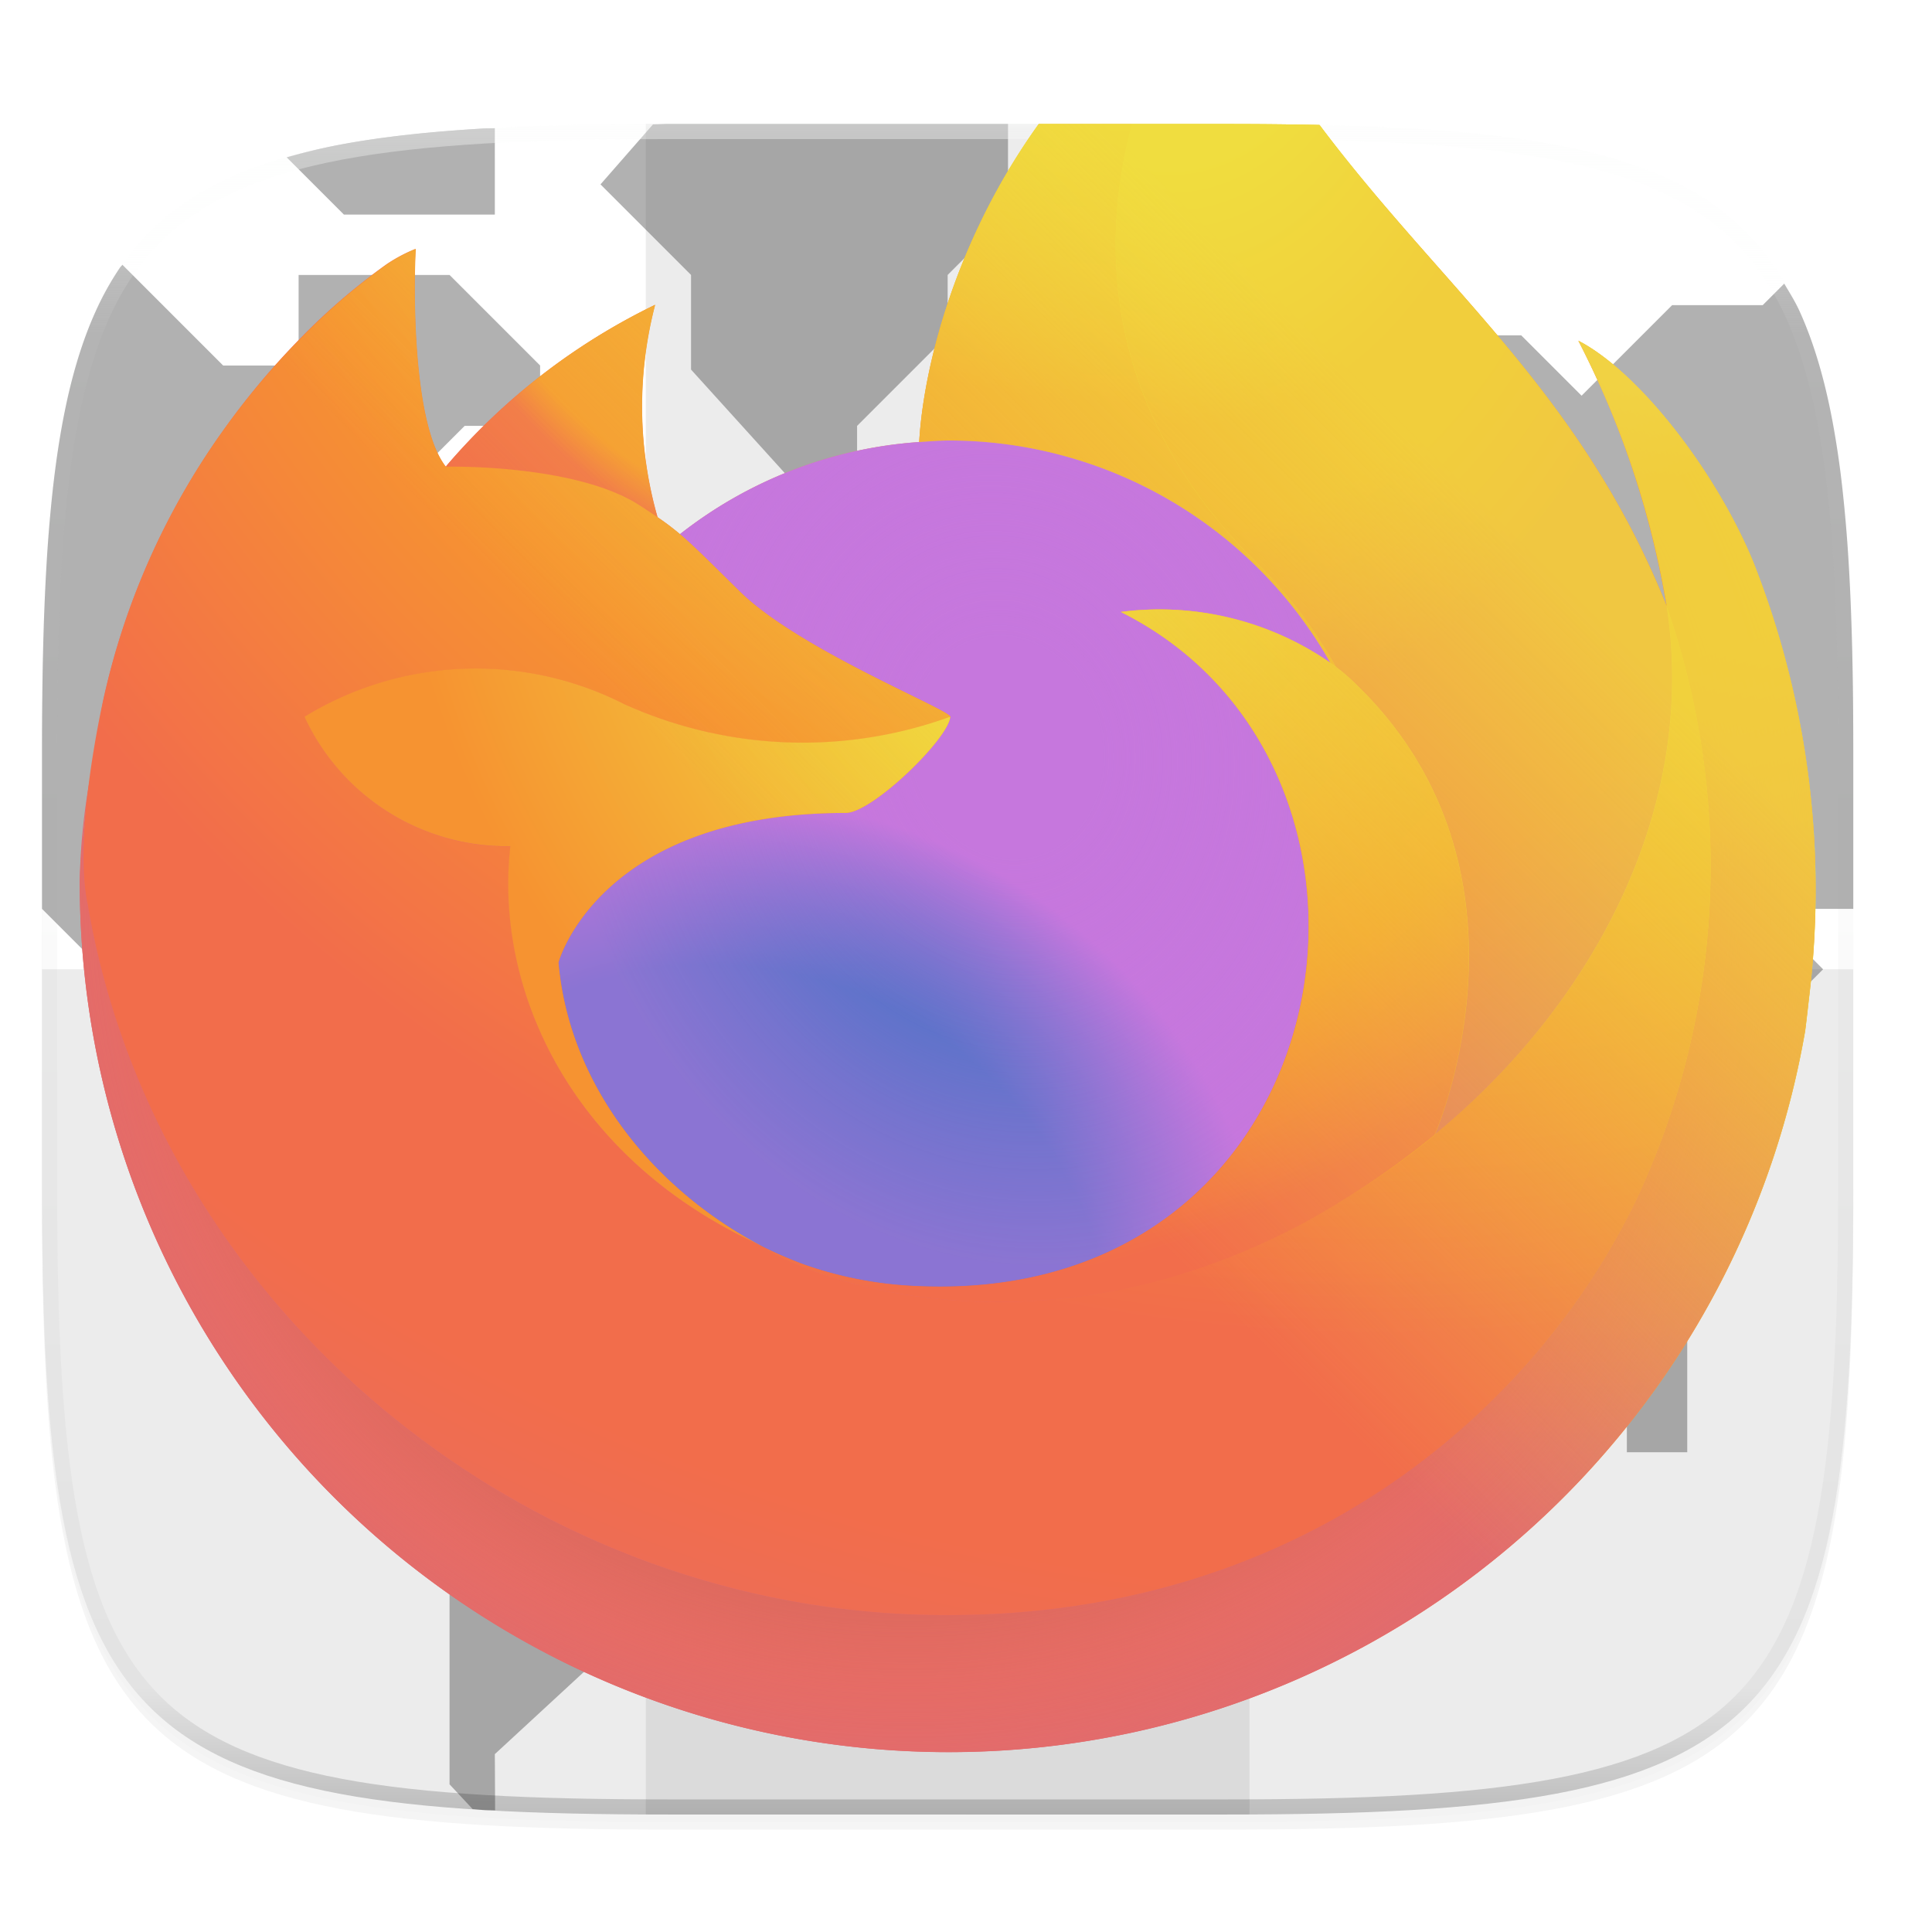<?xml version="1.0" encoding="UTF-8" standalone="no"?>
<svg
   xmlns:dc="http://purl.org/dc/elements/1.1/"
   xmlns:cc="http://creativecommons.org/ns#"
   xmlns:rdf="http://www.w3.org/1999/02/22-rdf-syntax-ns#"
   xmlns:svg="http://www.w3.org/2000/svg"
   xmlns="http://www.w3.org/2000/svg"
   xmlns:xlink="http://www.w3.org/1999/xlink"
   xmlns:sodipodi="http://sodipodi.sourceforge.net/DTD/sodipodi-0.dtd"
   xmlns:inkscape="http://www.inkscape.org/namespaces/inkscape"
   width="256"
   height="256"
   version="1.0"
   enable-background="new"
   id="svg211"
   sodipodi:docname="firefox.svg"
   inkscape:version="0.92.5 (2060ec1f9f, 2020-04-08)">
  <sodipodi:namedview
     pagecolor="#FBFCFB"
     bordercolor="#597981"
     borderopacity="1"
     objecttolerance="10"
     gridtolerance="10"
     guidetolerance="10"
     inkscape:pageopacity="0"
     inkscape:pageshadow="2"
     inkscape:window-width="1366"
     inkscape:window-height="668"
     id="namedview213"
     showgrid="false"
     inkscape:zoom="0.921875"
     inkscape:cx="64.790778"
     inkscape:cy="160.44282"
     inkscape:window-x="0"
     inkscape:window-y="24"
     inkscape:window-maximized="1"
     inkscape:current-layer="svg211" />
  <defs
     id="defs165">
    <filter
       id="b"
       x="-.023"
       width="1.046"
       y="-.025"
       height="1.05"
       color-interpolation-filters="sRGB">
      <feGaussianBlur
         stdDeviation="2.32"
         id="feGaussianBlur2" />
    </filter>
    <filter
       id="c"
       x="-.012"
       width="1.023"
       y="-.012"
       height="1.025"
       color-interpolation-filters="sRGB">
      <feGaussianBlur
         stdDeviation="1.16"
         id="feGaussianBlur5" />
    </filter>
    <linearGradient
       xlink:href="#a"
       id="e"
       x1="296"
       y1="-212"
       x2="296"
       y2="236"
       gradientUnits="userSpaceOnUse" />
    <linearGradient
       id="a">
      <stop
         offset="0"
         stop-color="#FBFCFB"
         id="stop9" />
      <stop
         offset=".125"
         stop-color="#FBFCFB"
         stop-opacity=".098"
         id="stop11" />
      <stop
         offset=".925"
         stop-opacity=".098"
         id="stop13" />
      <stop
         offset="1"
         stop-opacity=".498"
         id="stop15" />
    </linearGradient>
    <clipPath
       clipPathUnits="userSpaceOnUse"
       id="d">
      <path
         d="M361.938-212C507.235-212 528-191.287 528-46.125v116.25C528 215.286 507.235 236 361.937 236H214.063C68.766 236 48 215.286 48 70.125v-116.25C48-191.287 68.765-212 214.063-212z"
         fill="#C677DD"
         stroke-width="2"
         stroke-linecap="round"
         stroke-linejoin="round"
         enable-background="new"
         id="path18" />
    </clipPath>
    <linearGradient
       id="f"
       x1="70.786"
       y1="12.393"
       x2="6.447"
       y2="74.468"
       gradientUnits="userSpaceOnUse"
       gradientTransform="matrix(2.971,0,0,2.971,6.706,-5.417)">
      <stop
         offset=".048"
         stop-color="#F0DD3F"
         id="stop21" />
      <stop
         offset=".111"
         stop-color="#F0DD3F"
         id="stop23" />
      <stop
         offset=".225"
         stop-color="#F0DD3F"
         id="stop25" />
      <stop
         offset=".368"
         stop-color="#F69331"
         id="stop27" />
      <stop
         offset=".401"
         stop-color="#F69331"
         id="stop29" />
      <stop
         offset=".462"
         stop-color="#F26D4B"
         id="stop31" />
      <stop
         offset=".534"
         stop-color="#F26D4B"
         id="stop33" />
      <stop
         offset=".705"
         stop-color="#DF6B73"
         id="stop35" />
    </linearGradient>
    <radialGradient
       id="g"
       cx="-7907.187"
       cy="-8515.121"
       r="80.797"
       gradientTransform="translate(7978.7,8523.996)"
       gradientUnits="userSpaceOnUse">
      <stop
         offset=".129"
         stop-color="#F6AE58"
         id="stop38" />
      <stop
         offset=".186"
         stop-color="#F69331"
         id="stop40" />
      <stop
         offset=".247"
         stop-color="#F69331"
         id="stop42" />
      <stop
         offset=".283"
         stop-color="#F69331"
         id="stop44" />
      <stop
         offset=".403"
         stop-color="#F26D4B"
         id="stop46" />
      <stop
         offset=".467"
         stop-color="#F26D4B"
         id="stop48" />
      <stop
         offset=".71"
         stop-color="#DF6B73"
         id="stop50" />
      <stop
         offset=".782"
         stop-color="#DF6B73"
         id="stop52" />
      <stop
         offset=".86"
         stop-color="#DF6B73"
         id="stop54" />
    </radialGradient>
    <radialGradient
       id="h"
       cx="-7936.711"
       cy="-8482.089"
       r="80.797"
       gradientTransform="translate(7978.7,8523.996)"
       gradientUnits="userSpaceOnUse">
      <stop
         offset=".3"
         stop-color="#944939"
         id="stop57" />
      <stop
         offset=".351"
         stop-color="#CA654F"
         stop-opacity=".74"
         id="stop59" />
      <stop
         offset=".435"
         stop-color="#F26D4B"
         stop-opacity=".343"
         id="stop61" />
      <stop
         offset=".497"
         stop-color="#F26D4B"
         stop-opacity=".094"
         id="stop63" />
      <stop
         offset=".53"
         stop-color="#F26D4B"
         stop-opacity="0"
         id="stop65" />
    </radialGradient>
    <radialGradient
       id="i"
       cx="-7926.97"
       cy="-8533.457"
       r="58.534"
       gradientTransform="matrix(2.971,0,0,2.971,23699.315,25318.194)"
       gradientUnits="userSpaceOnUse">
      <stop
         offset=".132"
         stop-color="#F0DD3F"
         id="stop68" />
      <stop
         offset=".252"
         stop-color="#F0DD3F"
         id="stop70" />
      <stop
         offset=".506"
         stop-color="#F69331"
         id="stop72" />
      <stop
         offset=".526"
         stop-color="#F69331"
         id="stop74" />
    </radialGradient>
    <radialGradient
       id="j"
       cx="-7945.648"
       cy="-8460.984"
       r="38.471"
       gradientTransform="translate(7978.7,8523.996)"
       gradientUnits="userSpaceOnUse">
      <stop
         offset=".353"
         stop-color="#3371C2"
         id="stop77" />
      <stop
         offset=".472"
         stop-color="#3371C2"
         id="stop79" />
      <stop
         offset=".669"
         stop-color="#C677DD"
         id="stop81" />
      <stop
         offset="1"
         stop-color="#C677DD"
         id="stop83" />
    </radialGradient>
    <radialGradient
       id="k"
       cx="-7935.62"
       cy="-8491.546"
       r="20.397"
       gradientTransform="matrix(0.972,-0.235,0.275,1.138,10095.002,7833.794)"
       gradientUnits="userSpaceOnUse">
      <stop
         offset=".206"
         stop-color="#C677DD"
         stop-opacity="0"
         id="stop86" />
      <stop
         offset=".278"
         stop-color="#C677DD"
         stop-opacity=".064"
         id="stop88" />
      <stop
         offset=".747"
         stop-color="#C677DD"
         stop-opacity=".45"
         id="stop90" />
      <stop
         offset=".975"
         stop-color="#C677DD"
         stop-opacity=".6"
         id="stop92" />
    </radialGradient>
    <radialGradient
       id="l"
       cx="-7937.731"
       cy="-8518.427"
       r="27.676"
       gradientTransform="translate(7978.7,8523.996)"
       gradientUnits="userSpaceOnUse">
      <stop
         offset="0"
         stop-color="#F0DD3F"
         id="stop95" />
      <stop
         offset=".121"
         stop-color="#F0DD3F"
         id="stop97" />
      <stop
         offset=".295"
         stop-color="#F0DD3F"
         id="stop99" />
      <stop
         offset=".502"
         stop-color="#F69331"
         id="stop101" />
      <stop
         offset=".732"
         stop-color="#F69331"
         id="stop103" />
      <stop
         offset=".792"
         stop-color="#F26D4B"
         id="stop105" />
    </radialGradient>
    <radialGradient
       id="m"
       cx="-7915.977"
       cy="-8535.981"
       r="118.081"
       gradientTransform="translate(7978.7,8523.996)"
       gradientUnits="userSpaceOnUse">
      <stop
         offset=".113"
         stop-color="#F0DD3F"
         id="stop108" />
      <stop
         offset=".456"
         stop-color="#F69331"
         id="stop110" />
      <stop
         offset=".622"
         stop-color="#F26D4B"
         id="stop112" />
      <stop
         offset=".716"
         stop-color="#F26D4B"
         id="stop114" />
      <stop
         offset=".904"
         stop-color="#DF6B73"
         id="stop116" />
    </radialGradient>
    <radialGradient
       id="n"
       cx="-7927.165"
       cy="-8522.859"
       r="86.499"
       gradientTransform="matrix(0.312,2.956,-1.94,0.205,-13908.814,25158.335)"
       gradientUnits="userSpaceOnUse">
      <stop
         offset="0"
         stop-color="#F0DD3F"
         id="stop119" />
      <stop
         offset=".06"
         stop-color="#F0DD3F"
         id="stop121" />
      <stop
         offset=".168"
         stop-color="#F0DD3F"
         id="stop123" />
      <stop
         offset=".304"
         stop-color="#F69331"
         id="stop125" />
      <stop
         offset=".356"
         stop-color="#F69331"
         id="stop127" />
      <stop
         offset=".455"
         stop-color="#F26D4B"
         id="stop129" />
      <stop
         offset=".57"
         stop-color="#F26D4B"
         id="stop131" />
      <stop
         offset=".737"
         stop-color="#DF6B73"
         id="stop133" />
    </radialGradient>
    <radialGradient
       id="o"
       cx="-7938.383"
       cy="-8508.176"
       r="73.72"
       gradientTransform="translate(7978.7,8523.996)"
       gradientUnits="userSpaceOnUse">
      <stop
         offset=".137"
         stop-color="#F0DD3F"
         id="stop136" />
      <stop
         offset=".48"
         stop-color="#F69331"
         id="stop138" />
      <stop
         offset=".592"
         stop-color="#F26D4B"
         id="stop140" />
      <stop
         offset=".655"
         stop-color="#F26D4B"
         id="stop142" />
      <stop
         offset=".904"
         stop-color="#DF6B73"
         id="stop144" />
    </radialGradient>
    <radialGradient
       id="p"
       cx="-7918.923"
       cy="-8503.861"
       r="80.686"
       gradientTransform="translate(7978.7,8523.996)"
       gradientUnits="userSpaceOnUse">
      <stop
         offset=".094"
         stop-color="#F0DD3F"
         id="stop147" />
      <stop
         offset=".231"
         stop-color="#F0DD3F"
         id="stop149" />
      <stop
         offset=".509"
         stop-color="#F69331"
         id="stop151" />
      <stop
         offset=".626"
         stop-color="#F69331"
         id="stop153" />
    </radialGradient>
    <linearGradient
       id="q"
       x1="70.013"
       y1="12.061"
       x2="15.267"
       y2="66.806"
       gradientUnits="userSpaceOnUse"
       gradientTransform="matrix(2.971,0,0,2.971,6.706,-5.417)">
      <stop
         offset=".167"
         stop-color="#F0DD3F"
         stop-opacity=".8"
         id="stop156" />
      <stop
         offset=".266"
         stop-color="#F0DD3F"
         stop-opacity=".634"
         id="stop158" />
      <stop
         offset=".489"
         stop-color="#F0DD3F"
         stop-opacity=".217"
         id="stop160" />
      <stop
         offset=".6"
         stop-color="#F0DD3F"
         stop-opacity="0"
         id="stop162" />
    </linearGradient>
  </defs>
  <g
     stroke-width="2"
     stroke-linecap="round"
     stroke-linejoin="round"
     id="g171">
    <path
       d="M162.537 62.432c72.648 0 83.031 10.357 83.031 82.937v58.125c0 72.581-10.383 82.938-83.031 82.938H88.599c-72.648 0-83.031-10.357-83.031-82.938V145.37c0-72.58 10.383-82.937 83.031-82.937z"
       opacity=".2"
       filter="url(#b)"
       enable-background="new"
       transform="translate(0 -44)"
       id="path167" />
    <path
       d="M162.537 61.432c72.648 0 83.031 10.357 83.031 82.937v58.125c0 72.581-10.383 82.938-83.031 82.938H88.599c-72.648 0-83.031-10.357-83.031-82.938V144.37c0-72.58 10.383-82.937 83.031-82.937z"
       opacity=".1"
       filter="url(#c)"
       enable-background="new"
       transform="translate(0 -44)"
       id="path169" />
  </g>
  <path
     d="M162.537 16.432c72.648 0 83.031 10.357 83.031 82.937v58.125c0 72.581-10.383 82.938-83.031 82.938H88.599c-72.648 0-83.031-10.357-83.031-82.938V99.37c0-72.58 10.383-82.937 83.031-82.937z"
     id="path173"
     style="fill:#ffffff;fill-opacity:1"
     enable-background="new"
     fill="#FBFCFB" />
  <g
     id="g181"
     style="opacity:1;fill:#3e3e3e">
    <path
       style="color:#111110;overflow:visible;opacity:0.1;marker:none;enable-background:accumulate"
       overflow="visible"
       d="m 85.568,16.432 h 80 v 224 h -80 z"
       id="path175"
       inkscape:connector-curvature="0" />
    <path
       d="m 5.568,128.432 v 29.062 c 0,72.581 10.383,82.938 83.031,82.938 h 73.938 c 72.648,0 83.031,-10.357 83.031,-82.938 v -29.062 z"
       id="path177"
       inkscape:connector-curvature="0"
       style="opacity:0.1;enable-background:new" />
    <path
       d="m 88.6,16.432 c -0.772,0 -1.317,0.048 -2.075,0.05 l -6.957,7.95 12,12 v 12.54 l 14,15.46 h 8 v -8 l 12,-12 v -8 l 8,-8 v -12 z m -23.032,0.554 c -0.418,0.023 -0.981,0.01 -1.394,0.034 -3.618,0.212 -7.02,0.489 -10.215,0.845 -3.195,0.357 -6.185,0.792 -8.982,1.319 a 78.469,78.469 0 0 0 -6.99,1.666 l 7.581,7.582 h 20 z M 16.217,35.08 c -0.104,0.149 -0.24,0.263 -0.342,0.414 a 38.785,38.785 0 0 0 -3.191,5.738 c -0.943,2.076 -1.768,4.318 -2.49,6.74 -0.723,2.423 -1.34,5.025 -1.868,7.819 -0.527,2.794 -0.963,5.78 -1.32,8.973 A 195.025,195.025 0 0 0 6.156,74.967 C 5.73,82.197 5.568,90.297 5.568,99.369 v 21.063 l 8,8 h 12 l 20,20 v -24 l 12,-12 h 8 l 12,-12 h 12 l -6,-6 12,-14 -12,-12 h -18 v 16 h -8 l -8,-8 v -8 l 12,-12 h 10 v -8 l -12,-12 h -20 v 12 h -10 z m 220.203,2.5 -2.852,2.852 h -12 l -12,12 -8,-8 h -24 l -12,12 v 10 h 12 v -6 h 8 v 8 l -4,4 -16,0.271 -6,5.729 h -8 v 8 l -6,6 v 12 h 12 l 8,-8 h 8 v 4 l 8,8 h 4 v -4 l -8,-8 h 8 l 8,8 h 10 l -6,-6 6,-6 h 6 l 6,6 h -6 l -6,6 5.891,5.892 0.11,6.108 h -8 l 24,24 h 4 l 4,-4 8,-8 -8,-8 h 12 V 99.369 c 0,-9.072 -0.163,-17.173 -0.589,-24.402 a 195.034,195.034 0 0 0 -0.85,-10.203 121.333,121.333 0 0 0 -1.32,-8.973 c -0.527,-2.794 -1.144,-5.396 -1.867,-7.818 -0.722,-2.423 -1.55,-4.665 -2.492,-6.74 -0.6,-1.322 -1.333,-2.464 -2.031,-3.653 z m -34.852,78.852 h -24 l -4,-4 h -24 l -14,14 v 20 l 10,10 h 14 l 6,6 v 6 l 4,4 v 24 l 15.19,16.054 25.08,-25.082 -0.27,-22.972 20,-20 h -8 l -20,-20 z m -78,-56 v 6 h 12 l -6,-6 z m 36,2 -6,6 v 6 h 6 z m -62,22 -6,6 h 6 l 2,2 h 2 l 2,-2 z m -34,42 -6,6 h 12 v -6 z m -6,18 -8,8 v 20 l 16.053,14.068 -0.053,17.932 -6,6 v 26 l 3.06,3.285 c 0.538,0.035 0.999,0.097 1.546,0.129 0.424,0.025 1.001,0.012 1.431,0.035 l -0.037,-7.45 26,-24 v -8 l 12,-12 v -6 l 6,-6 v -16 l -8,-8 h -16 l -8,-8 z m 166,28 -8,7.459 v 12.54 h 8 z"
       style="color:#111110;overflow:visible;opacity:0.4;marker:none;enable-background:accumulate"
       overflow="visible"
       id="path179"
       inkscape:connector-curvature="0" />
  </g>
  <path
     d="M361.938-212C507.235-212 528-191.287 528-46.125v116.25C528 215.286 507.235 236 361.937 236H214.063C68.766 236 48 215.286 48 70.125v-116.25C48-191.287 68.765-212 214.063-212z"
     clip-path="url(#d)"
     transform="matrix(.5 0 0 .5 -18.432 122.432)"
     id="path183"
     enable-background="new"
     stroke-linejoin="round"
     stroke-linecap="round"
     stroke-width="8"
     stroke="url(#e)"
     fill="none"
     opacity=".4" />
  <g
     id="g209"
     style="stroke-width:0.336"
     transform="matrix(1.13,0,0,1.13,-13.361,-31.396)">
    <path
       style="fill:url(#f);stroke-width:0.999"
       d="M 137.631,16.432 C 126.731,31.594 122.378,48.387 121.791,58.572 a 57.596,57.596 0 0 0 -31.688,12.211 34.423,34.423 0 0 0 -2.971,-2.25 A 53.38,53.38 0 0 1 86.809,40.391 85.279,85.279 0 0 0 59.094,61.811 H 59.041 C 54.478,56.026 54.799,36.953 55.061,32.969 A 20.582,20.582 0 0 0 51.215,35.01 83.853,83.853 0 0 0 39.961,44.65 100.549,100.549 0 0 0 29.199,57.564 97.245,97.245 0 0 0 13.75,92.449 l -0.154,0.76 a 183.867,183.867 0 0 0 -1.133,7.189 c 0,0.086 -0.016,0.168 -0.025,0.254 a 109.735,109.735 0 0 0 -1.869,15.873 v 0.594 a 115.148,115.148 0 0 0 228.619,19.471 c 0.193,-1.485 0.351,-2.957 0.523,-4.457 a 118.41,118.41 0 0 0 -7.469,-57.842 v 0.004 C 227.239,62.257 217.09,49.259 209.143,45.15 a 119.625,119.625 0 0 1 11.662,34.949 l 0.019,0.193 C 209.482,52.011 191.264,38.431 174.836,16.557 c -3.892,-0.084 -7.977,-0.125 -12.299,-0.125 z m 83.203,63.777 0.019,0.119 -0.019,-0.01 z M 99.533,164.424 c 0.538,0.258 1.043,0.536 1.596,0.785 l 0.08,0.049 c -0.559,-0.267 -1.117,-0.545 -1.676,-0.834 z"
       transform="matrix(0.885,0,0,0.885,11.824,27.786)"
       id="path185"
       inkscape:connector-curvature="0" />
    <path
       d="m 79.616,26.827 c -1.684,-4.052 -5.1,-8.427 -7.775,-9.81 a 40.266,40.266 0 0 1 3.925,11.764 v 0.037 l 0.007,0.04 a 35.1,35.1 0 0 1 -1.206,26.159 c -4.442,9.53 -15.194,19.3 -32.024,18.825 -18.185,-0.515 -34.2,-14.01 -37.194,-31.683 -0.545,-2.787 0,-4.2 0.274,-6.465 A 28.876,28.876 0 0 0 5,41.042 v 0.2 a 38.759,38.759 0 0 0 76.954,6.554 c 0.065,-0.5 0.118,-0.995 0.176,-1.5 a 39.857,39.857 0 0 0 -2.514,-19.47 z"
       transform="matrix(2.629,0,0,2.629,8.031,23.002)"
       id="path187"
       inkscape:connector-curvature="0"
       style="fill:url(#g);stroke-width:0.336" />
    <path
       d="m 79.616,26.827 c -1.684,-4.052 -5.1,-8.427 -7.775,-9.81 a 40.266,40.266 0 0 1 3.925,11.764 v 0.037 l 0.007,0.04 a 35.1,35.1 0 0 1 -1.206,26.159 c -4.442,9.53 -15.194,19.3 -32.024,18.825 -18.185,-0.515 -34.2,-14.01 -37.194,-31.683 -0.545,-2.787 0,-4.2 0.274,-6.465 A 28.876,28.876 0 0 0 5,41.042 v 0.2 a 38.759,38.759 0 0 0 76.954,6.554 c 0.065,-0.5 0.118,-0.995 0.176,-1.5 a 39.857,39.857 0 0 0 -2.514,-19.47 z"
       transform="matrix(2.629,0,0,2.629,8.031,23.002)"
       id="path189"
       inkscape:connector-curvature="0"
       style="fill:url(#h);stroke-width:0.336" />
    <path
       style="fill:url(#i);stroke-width:0.999"
       d="m 137.631,16.432 c -10.9,15.162 -15.253,31.956 -15.84,42.141 1.343,-0.092 2.674,-0.209 4.047,-0.209 a 58.11,58.11 0 0 1 50.451,29.467 c 0.25,0.175 0.48,0.35 0.715,0.525 A 62.685,62.685 0 0 0 166.309,74.406 C 146.181,54.275 145.727,32.24 149.977,16.432 Z"
       transform="matrix(0.885,0,0,0.885,11.824,27.786)"
       id="path191"
       inkscape:connector-curvature="0" />
    <path
       d="m 43.825,33.789 c -0.064,0.964 -3.47,4.289 -4.661,4.289 -11.021,0 -12.81,6.667 -12.81,6.667 0.488,5.614 4.4,10.238 9.129,12.684 0.216,0.112 0.435,0.213 0.654,0.312 q 0.569,0.252 1.138,0.466 a 17.235,17.235 0 0 0 5.043,0.973 c 19.317,0.906 23.059,-23.1 9.119,-30.066 A 13.38,13.38 0 0 1 60.782,31.383 19.56,19.56 0 0 0 43.8,21.466 c -0.46,0 -0.91,0.038 -1.362,0.069 a 19.387,19.387 0 0 0 -10.666,4.11 c 0.591,0.5 1.258,1.169 2.663,2.554 2.63,2.59 9.375,5.275 9.39,5.59 z"
       transform="matrix(2.629,0,0,2.629,8.031,23.002)"
       id="path193"
       inkscape:connector-curvature="0"
       style="fill:url(#j);stroke-width:0.336" />
    <path
       d="m 43.825,33.789 c -0.064,0.964 -3.47,4.289 -4.661,4.289 -11.021,0 -12.81,6.667 -12.81,6.667 0.488,5.614 4.4,10.238 9.129,12.684 0.216,0.112 0.435,0.213 0.654,0.312 q 0.569,0.252 1.138,0.466 a 17.235,17.235 0 0 0 5.043,0.973 c 19.317,0.906 23.059,-23.1 9.119,-30.066 A 13.38,13.38 0 0 1 60.782,31.383 19.56,19.56 0 0 0 43.8,21.466 c -0.46,0 -0.91,0.038 -1.362,0.069 a 19.387,19.387 0 0 0 -10.666,4.11 c 0.591,0.5 1.258,1.169 2.663,2.554 2.63,2.59 9.375,5.275 9.39,5.59 z"
       transform="matrix(2.629,0,0,2.629,8.031,23.002)"
       id="path195"
       inkscape:connector-curvature="0"
       style="fill:url(#k);stroke-width:0.336" />
    <path
       d="m 29.965,24.357 c 0.314,0.2 0.573,0.374 0.8,0.53 a 17.968,17.968 0 0 1 -0.109,-9.472 28.705,28.705 0 0 0 -9.329,7.21 c 0.189,-0.005 5.811,-0.106 8.638,1.732 z"
       transform="matrix(2.629,0,0,2.629,8.031,23.002)"
       id="path197"
       inkscape:connector-curvature="0"
       style="fill:url(#l);stroke-width:0.336" />
    <path
       d="m 5.354,42.159 c 2.991,17.674 19.009,31.168 37.194,31.683 16.83,0.476 27.582,-9.294 32.024,-18.825 a 35.1,35.1 0 0 0 1.206,-26.158 v -0.037 c 0,-0.03 -0.006,-0.046 0,-0.037 l 0.007,0.065 c 1.375,8.977 -3.191,17.674 -10.329,23.555 l -0.022,0.05 c -13.908,11.327 -27.218,6.834 -29.912,5 Q 35.24,57.32 34.958,57.174 C 26.849,53.298 23.499,45.91 24.217,39.574 a 9.953,9.953 0 0 1 -9.181,-5.775 14.618,14.618 0 0 1 14.249,-0.572 19.3,19.3 0 0 0 14.552,0.572 c -0.015,-0.315 -6.76,-3 -9.39,-5.59 -1.405,-1.385 -2.072,-2.052 -2.663,-2.553 a 11.587,11.587 0 0 0 -1,-0.758 c -0.23,-0.157 -0.489,-0.327 -0.8,-0.531 -2.827,-1.838 -8.449,-1.737 -8.635,-1.732 h -0.018 c -1.536,-1.947 -1.428,-8.367 -1.34,-9.708 a 6.928,6.928 0 0 0 -1.294,0.687 28.225,28.225 0 0 0 -3.788,3.245 33.845,33.845 0 0 0 -3.638,4.337 v 0.006 -0.007 a 32.733,32.733 0 0 0 -5.2,11.743 c -0.019,0.079 -1.396,6.099 -0.717,9.22 z"
       transform="matrix(2.629,0,0,2.629,8.031,23.002)"
       id="path199"
       inkscape:connector-curvature="0"
       style="fill:url(#m);stroke-width:0.336" />
    <path
       style="fill:url(#n);stroke-width:0.999"
       d="m 149.977,16.432 c -4.249,15.806 -3.794,37.843 16.338,57.975 a 62.685,62.685 0 0 1 10.695,13.963 c 0.633,0.475 1.224,0.951 1.727,1.414 26.105,24.064 12.427,58.081 11.408,60.502 21.206,-17.472 34.759,-43.309 30.686,-69.979 -11.348,-28.295 -29.566,-41.876 -45.994,-63.75 -3.892,-0.084 -7.977,-0.125 -12.299,-0.125 z"
       transform="matrix(0.885,0,0,0.885,11.824,27.786)"
       id="path201"
       inkscape:connector-curvature="0" />
    <path
       d="m 61.6,32.036 a 8.083,8.083 0 0 0 -0.581,-0.476 7.915,7.915 0 0 0 -0.241,-0.177 13.38,13.38 0 0 0 -9.345,-2.27 c 13.94,6.97 10.2,30.973 -9.119,30.067 a 17.235,17.235 0 0 1 -5.043,-0.973 q -0.569,-0.213 -1.138,-0.466 c -0.219,-0.1 -0.438,-0.2 -0.654,-0.312 l 0.027,0.017 c 2.694,1.839 16,6.332 29.912,-5 l 0.022,-0.05 c 0.347,-0.81 4.951,-12.263 -3.84,-20.36 z"
       transform="matrix(2.629,0,0,2.629,8.031,23.002)"
       id="path203"
       inkscape:connector-curvature="0"
       style="fill:url(#o);stroke-width:0.336" />
    <path
       d="m 26.354,44.745 c 0,0 1.789,-6.667 12.81,-6.667 1.191,0 4.6,-3.325 4.661,-4.29 a 19.3,19.3 0 0 1 -14.552,-0.571 14.618,14.618 0 0 0 -14.249,0.572 9.953,9.953 0 0 0 9.181,5.775 c -0.718,6.337 2.632,13.725 10.741,17.6 0.181,0.087 0.351,0.18 0.537,0.264 -4.733,-2.445 -8.641,-7.07 -9.129,-12.683 z"
       transform="matrix(2.629,0,0,2.629,8.031,23.002)"
       id="path205"
       inkscape:connector-curvature="0"
       style="fill:url(#p);stroke-width:0.336" />
    <path
       style="fill:url(#q);stroke-width:0.999"
       d="m 137.631,16.432 c -10.9,15.162 -15.253,31.956 -15.84,42.141 1.343,-0.092 2.674,-0.209 4.047,-0.209 a 58.11,58.11 0 0 1 50.451,29.467 39.75,39.75 0 0 0 -27.764,-6.744 c 41.414,20.707 30.302,92.016 -27.092,89.324 a 51.203,51.203 0 0 1 -14.98,-2.891 c -1.127,-0.422 -2.254,-0.884 -3.381,-1.385 -0.651,-0.297 -1.302,-0.593 -1.943,-0.926 l 0.08,0.049 c -0.559,-0.267 -1.117,-0.545 -1.676,-0.834 0.538,0.258 1.043,0.536 1.596,0.785 -14.061,-7.267 -25.671,-21.005 -27.121,-37.684 0,0 5.315,-19.807 38.057,-19.807 3.538,0 13.666,-9.877 13.848,-12.744 -0.045,-0.933 -20.083,-8.913 -27.896,-16.607 -4.174,-4.112 -6.156,-6.094 -7.912,-7.582 A 34.423,34.423 0 0 0 87.133,68.533 53.38,53.38 0 0 1 86.809,40.391 85.279,85.279 0 0 0 59.094,61.811 H 59.041 C 54.478,56.026 54.799,36.953 55.061,32.969 A 20.582,20.582 0 0 0 51.215,35.01 83.853,83.853 0 0 0 39.961,44.65 100.549,100.549 0 0 0 29.199,57.564 97.245,97.245 0 0 0 13.75,92.449 l -0.154,0.76 c -0.217,1.01 -1.188,6.159 -1.328,7.264 a 133.968,133.968 0 0 0 -1.699,16.053 v 0.594 a 115.148,115.148 0 0 0 228.619,19.471 c 0.193,-1.485 0.351,-2.957 0.523,-4.457 a 118.41,118.41 0 0 0 -7.469,-57.842 v 0.004 C 227.239,62.257 217.09,49.259 209.143,45.15 a 119.625,119.625 0 0 1 11.662,34.949 l 0.019,0.193 C 209.482,52.011 191.264,38.431 174.836,16.557 c -3.892,-0.084 -7.977,-0.125 -12.299,-0.125 z"
       transform="matrix(0.885,0,0,0.885,11.824,27.786)"
       id="path207"
       inkscape:connector-curvature="0" />
  </g>
  <path
     opacity=".4"
     fill="none"
     stroke="url(#e)"
     stroke-width="8"
     stroke-linecap="round"
     stroke-linejoin="round"
     enable-background="new"
     id="path1031"
     transform="matrix(.5 0 0 .5 -18.432 122.432)"
     clip-path="url(#d)"
     d="M361.938-212C507.235-212 528-191.287 528-46.125v116.25C528 215.286 507.235 236 361.937 236H214.063C68.766 236 48 215.286 48 70.125v-116.25C48-191.287 68.765-212 214.063-212z" />
</svg>

